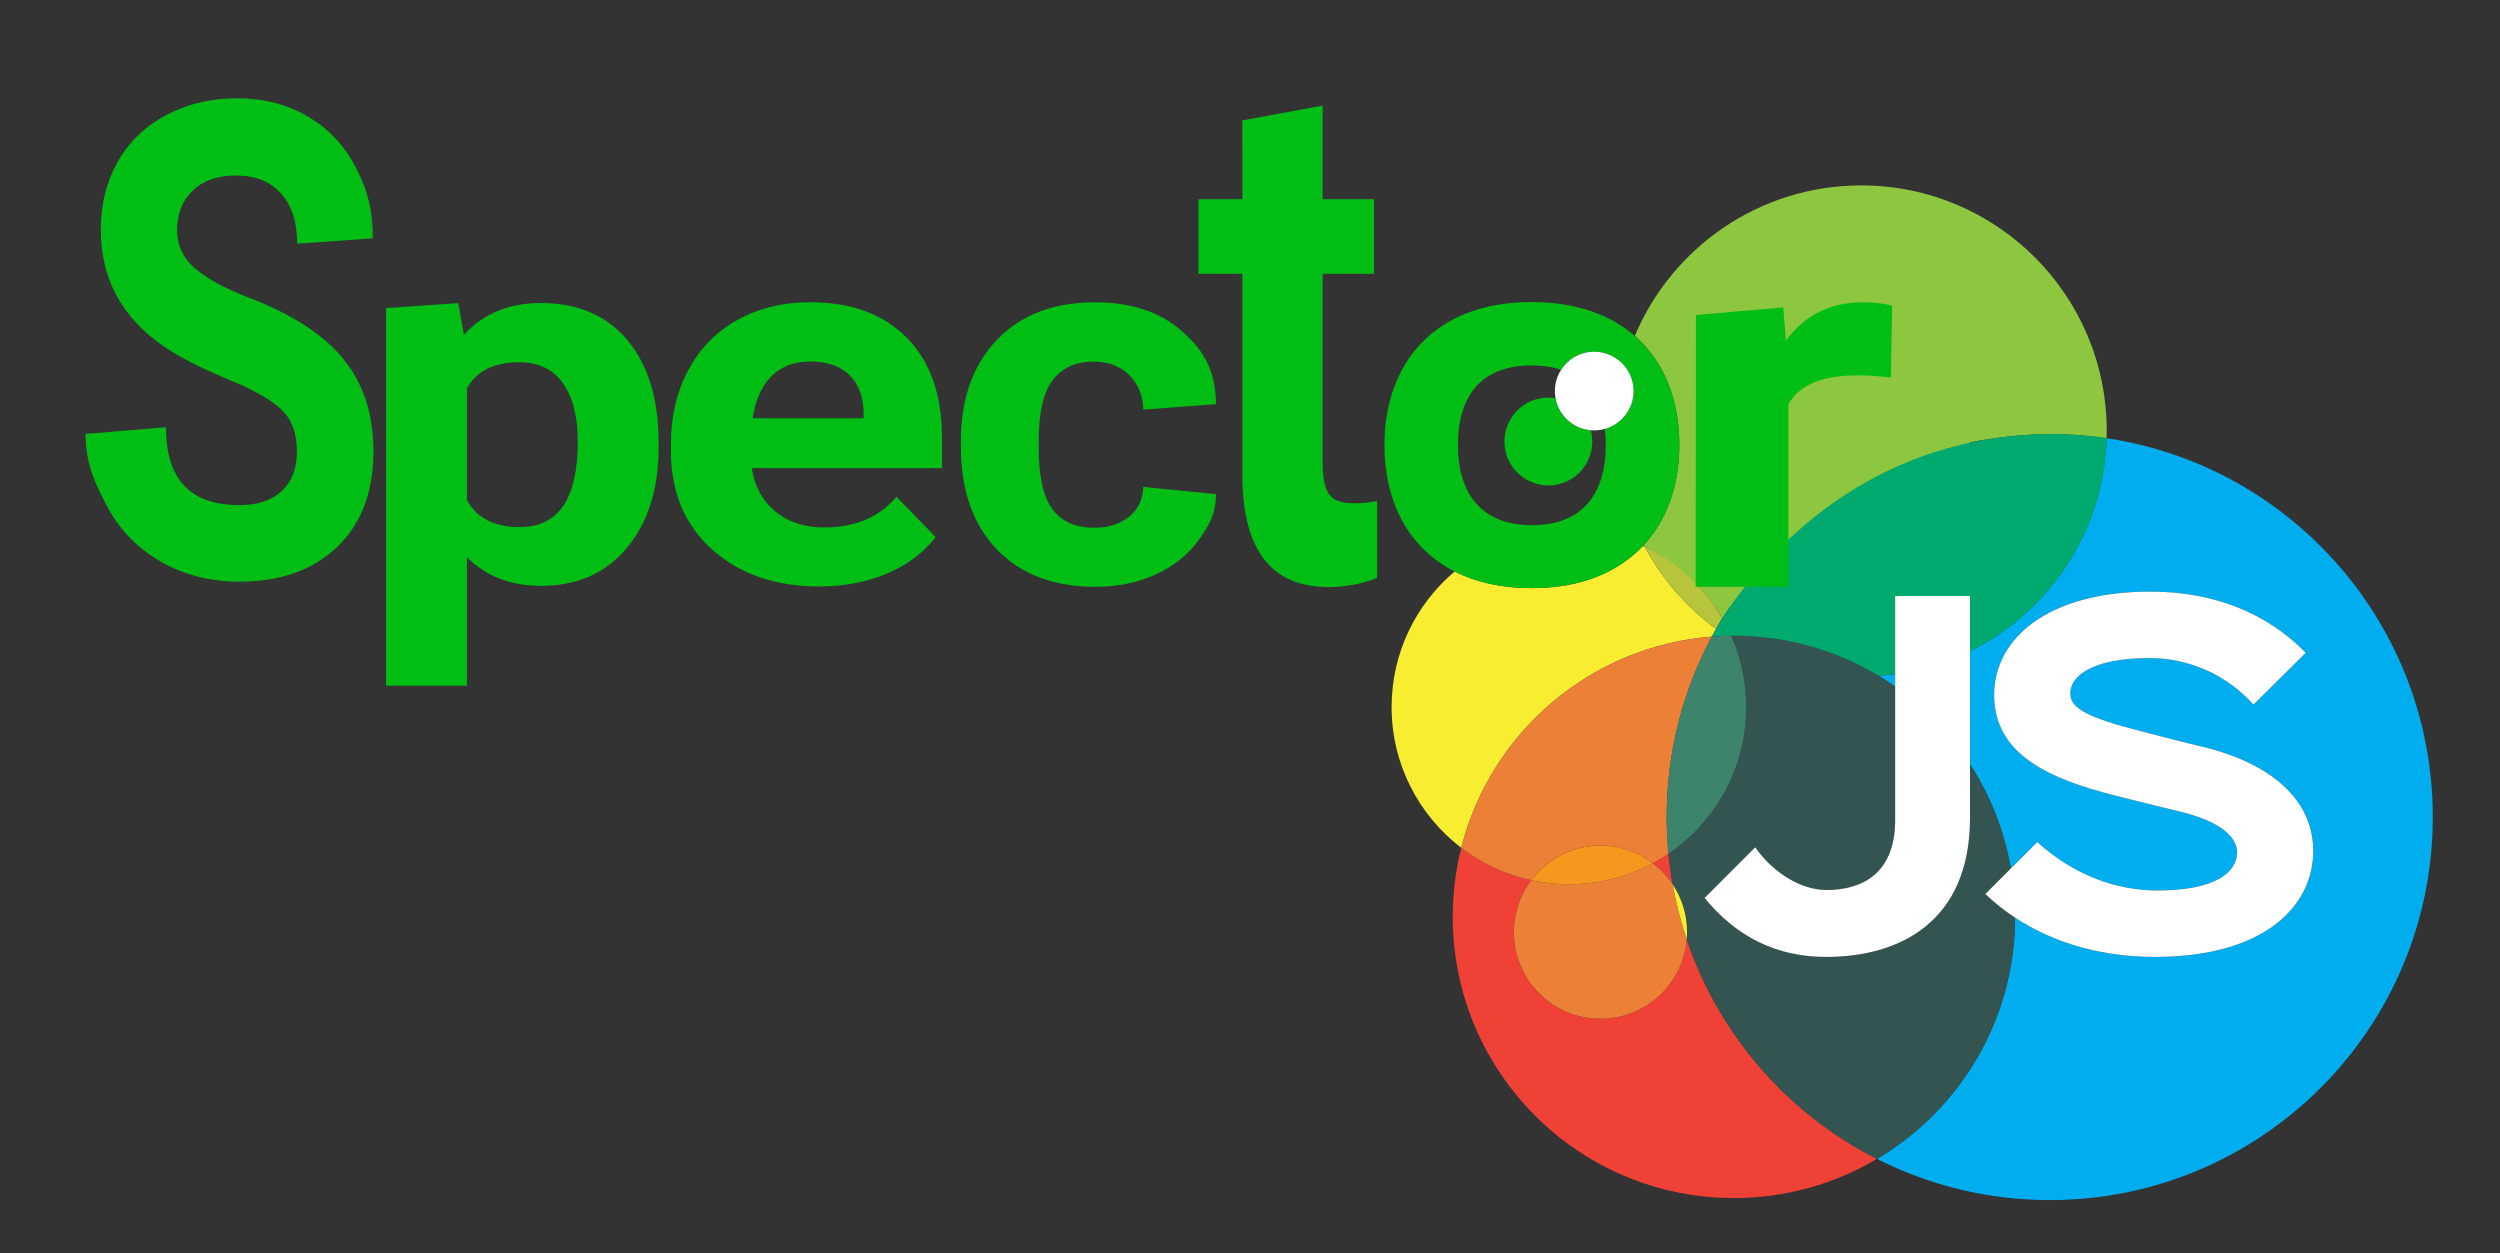 <?xml version="1.0" encoding="UTF-8" standalone="no"?>
<!-- Generator: Adobe Illustrator 16.0.3, SVG Export Plug-In . SVG Version: 6.00 Build 0)  -->

<svg
   xmlns:dc="http://purl.org/dc/elements/1.1/"
   xmlns:cc="http://creativecommons.org/ns#"
   xmlns:rdf="http://www.w3.org/1999/02/22-rdf-syntax-ns#"
   xmlns:svg="http://www.w3.org/2000/svg"
   xmlns="http://www.w3.org/2000/svg"
   xmlns:sodipodi="http://sodipodi.sourceforge.net/DTD/sodipodi-0.dtd"
   xmlns:inkscape="http://www.inkscape.org/namespaces/inkscape"
   version="1.0"
   id="Layer_1"
   x="0px"
   y="0px"
   width="409px"
   height="205px"
   viewBox="0 0 409 205"
   enable-background="new 0 0 409 205"
   xml:space="preserve"
   sodipodi:docname="spectorjs-green.svg"
   inkscape:version="0.92.1 r15371"
   inkscape:export-filename="C:\Dev\WebGlSpector\Spector\extensions\logo-babylonjs-green-128.png"
   inkscape:export-xdpi="29.970732"
   inkscape:export-ydpi="29.970732"><rect x="0" y="0" width="409" height="205" fill="#333333" stroke="none"/><defs
     id="defs3787"><inkscape:perspective
       sodipodi:type="inkscape:persp3d"
       inkscape:vp_x="0 : 102.5 : 1"
       inkscape:vp_y="0 : 1000 : 0"
       inkscape:vp_z="409 : 102.5 : 1"
       inkscape:persp3d-origin="204.5 : 68.333333 : 1"
       id="perspective4736" /><clipPath
       clipPathUnits="userSpaceOnUse"
       id="clipPath4671"><g
         inkscape:label="Clip"
         id="use4673"><flowRoot
           transform="matrix(0.857,0,0,1.007,-2.127,-84.54)"
           style="font-style:normal;font-variant:normal;font-weight:bold;font-stretch:normal;font-size:85.333px;line-height:1.25;font-family:sans-serif;-inkscape-font-specification:'sans-serif Bold';letter-spacing:-3.99px;word-spacing:0px;fill:#001e2d;fill-opacity:1;stroke:none"
           id="flowRoot4686"
           xml:space="preserve"><flowRegion
             style="font-style:normal;font-variant:normal;font-weight:bold;font-stretch:normal;font-size:85.333px;line-height:1.25;font-family:sans-serif;-inkscape-font-specification:'sans-serif Bold';letter-spacing:-3.99px;fill:#001e2d;fill-opacity:1"
             id="flowRegion4682"><rect
               style="font-style:normal;font-variant:normal;font-weight:bold;font-stretch:normal;font-size:85.333px;line-height:1.25;font-family:sans-serif;-inkscape-font-specification:'sans-serif Bold';letter-spacing:-3.99px;fill:#001e2d;fill-opacity:1"
               y="101.539"
               x="17.243"
               height="149.379"
               width="373.157"
               id="rect4680" /></flowRegion><flowPara
             style="font-style:normal;font-variant:normal;font-weight:bold;font-stretch:normal;font-size:85.333px;line-height:1.25;font-family:sans-serif;-inkscape-font-specification:'sans-serif Bold';letter-spacing:-3.99px;fill:#001e2d;fill-opacity:1"
             id="flowPara4684">Spector</flowPara></flowRoot></g></clipPath></defs><sodipodi:namedview
     pagecolor="#ffffff"
     bordercolor="#666666"
     borderopacity="1"
     objecttolerance="10"
     gridtolerance="10"
     guidetolerance="10"
     inkscape:pageopacity="0"
     inkscape:pageshadow="2"
     inkscape:window-width="3000"
     inkscape:window-height="1895"
     id="namedview3785"
     showgrid="true"
     inkscape:zoom="3.6496392"
     inkscape:cx="-79.760698"
     inkscape:cy="201.69403"
     inkscape:window-x="-13"
     inkscape:window-y="-13"
     inkscape:window-maximized="1"
     inkscape:current-layer="Layer_1"><inkscape:grid
       type="xygrid"
       id="grid4742" /></sodipodi:namedview><path
     style="fill:none"
     inkscape:connector-curvature="0"
     id="path3680"
     d="m 40.307,59.785 c -8.569,0 -11.953,5.04 -11.953,13.105 0,7.993 3.456,12.961 12.025,12.961 8.569,0 11.953,-4.896 11.953,-12.961 0,-8.065 -3.457,-13.105 -12.025,-13.105 z" /><path
     style="fill:none"
     inkscape:connector-curvature="0"
     id="path3682"
     d="m 96.106,75.77 c -1.944,0 -3.816,0 -6.265,0.144 -2.376,0.072 -4.896,0.288 -7.128,0.792 -4.537,0.936 -6.409,2.52 -6.409,4.824 0,3.313 4.32,4.752 9.001,4.752 3.672,0 12.385,-0.432 12.385,-4.968 v -4.32 l 0.019,-1.223 C 97.276,75.699 96.394,75.77 96.106,75.77 Z" /><path
     style="fill:none"
     inkscape:connector-curvature="0"
     id="path3684"
     d="m 268.777,89.316 c 0.101,0.046 0.203,0.09 0.303,0.137 -0.053,-0.1 -0.102,-0.202 -0.154,-0.302 -0.05,0.055 -0.098,0.111 -0.149,0.165 z" /><path
     style="fill:none"
     inkscape:connector-curvature="0"
     id="path3686"
     d="m 260.253,70.388 c 0.156,0.588 0.247,1.204 0.247,1.841 0,3.969 -3.218,7.188 -7.188,7.188 -3.97,0 -7.188,-3.218 -7.188,-7.188 0,-3.97 3.218,-7.188 7.188,-7.188 0.4,0 0.791,0.041 1.174,0.104 -0.07,-0.379 -0.111,-0.768 -0.111,-1.167 0,-1.281 0.379,-2.472 1.024,-3.475 -1.386,-0.461 -2.968,-0.719 -4.784,-0.719 -8.497,0 -12.098,5.184 -12.098,13.033 0,7.777 3.745,13.105 12.098,13.105 8.425,0 12.097,-5.329 12.097,-13.105 0,-0.919 -0.056,-1.801 -0.16,-2.646 -0.554,0.155 -1.136,0.245 -1.739,0.245 -0.189,0.001 -0.375,-0.012 -0.56,-0.028 z" /><path
     style="fill:none"
     inkscape:connector-curvature="0"
     id="path3688"
     d="m 137.434,59.785 c -8.569,0 -11.953,5.04 -11.953,13.105 0,7.993 3.456,12.961 12.025,12.961 8.569,0 11.953,-4.896 11.953,-12.961 -0.001,-8.065 -3.457,-13.105 -12.025,-13.105 z" /><path
     style="fill:#00aeef"
     inkscape:connector-curvature="0"
     id="path3690"
     d="m 344.635,71.691 c -0.446,15.286 -9.424,28.425 -22.345,34.821 v 18.515 c 3.294,5.084 5.609,10.857 6.686,17.059 l 4.326,-4.326 c 5.977,5.4 12.89,7.92 19.658,7.92 9.577,0 13.033,-3.023 13.033,-6.264 0,-1.873 -1.656,-4.753 -9.289,-6.625 -1.296,-0.288 -9.433,-2.305 -10.801,-2.664 -10.369,-2.664 -19.658,-6.553 -19.658,-16.418 0,-9.289 8.857,-16.921 25.563,-16.921 10.441,0 19.082,3.528 25.418,10.009 l -8.568,8.496 c -4.032,-4.607 -10.225,-7.632 -16.993,-7.632 -9.505,0 -12.962,3.025 -12.962,5.761 0,2.447 2.665,3.96 12.098,6.336 1.296,0.36 8.064,2.088 9.433,2.377 12.169,2.951 18.218,9.288 18.218,17.064 0,9.001 -7.921,17.354 -25.923,17.354 -8.234,0 -16.236,-2.053 -22.862,-6.428 -0.045,16.802 -9.102,31.479 -22.59,39.471 8.493,4.3 18.089,6.738 28.26,6.738 34.609,0 62.666,-28.057 62.666,-62.667 -0.002,-31.449 -23.17,-57.482 -53.368,-61.976 z" /><path
     style="fill:#00aeef"
     inkscape:connector-curvature="0"
     id="path3692"
     d="m 307.338,110.556 c 0.927,0.558 1.828,1.152 2.711,1.772 v -2.053 c -0.895,0.124 -1.799,0.217 -2.711,0.281 z" /><g
     id="g3696"><path
       style="fill:#ef4136"
       inkscape:connector-curvature="0"
       id="path3694"
       d="m 273.656,144.699 c -0.295,-1.659 -0.535,-3.338 -0.696,-5.039 -0.829,0.563 -1.688,1.085 -2.576,1.563 1.275,0.967 2.387,2.138 3.272,3.476 z" /></g><g
     id="g3700"><path
       style="fill:#ef4136"
       inkscape:connector-curvature="0"
       id="path3698"
       d="m 275.944,153.659 c -0.591,7.28 -6.675,13.009 -14.108,13.009 -7.824,0 -14.167,-6.344 -14.167,-14.167 0,-3.19 1.067,-6.126 2.848,-8.494 -4.234,-0.915 -8.124,-2.754 -11.449,-5.298 -0.911,3.613 -1.4,7.395 -1.4,11.291 0,25.404 20.595,46 45.999,46 8.55,0 16.55,-2.341 23.409,-6.404 -14.569,-7.376 -25.859,-20.268 -31.132,-35.937 z" /></g><g
     id="g3704"><path
       d="m 300.294,59.785 c -6.624,0 -11.16,3.24 -11.16,9.217 v 22.334 c 5.881,-6.414 13.081,-11.593 21.169,-15.122 v -7.717 c 0,-5.472 -1.367,-8.712 -10.009,-8.712 z"
       id="path3702"
       inkscape:connector-curvature="0"
       style="fill:#8dc63f" /></g><g
     id="g3708"><path
       d="m 281.763,101.137 c 1.213,-1.834 2.809,-3.879 4.199,-5.686 L 277.499,95.499 c 1.64,1.694 3.073,3.586 4.264,5.638 z"
       id="path3706"
       inkscape:connector-curvature="0"
       style="fill:#8dc63f"
       sodipodi:nodetypes="cccc" /></g><g
     id="g4740"><g
       id="g3712"><path
         style="fill:#8dc63f"
         inkscape:connector-curvature="0"
         id="path3710"
         d="m 304.498,30.333 c -16.672,0 -30.969,10.158 -37.046,24.621 4.865,4.24 7.285,10.581 7.285,17.863 0,6.41 -1.952,12.144 -5.812,16.334 0.053,0.1 0.102,0.202 0.154,0.302 2.994,1.42 6.097,3.737 8.42,6.046 25.877,1.409 1.235,2.143 32.826,-0.166 18.805,0.581 -2.601,0.486 11.93,0.166 l 0.058,-23.135 c 7.743,-1.505 15.059,-1.731 22.32,-0.672 0.012,-0.396 0.03,-0.792 0.03,-1.191 0.002,-22.185 -17.981,-40.168 -40.165,-40.168 z"
         sodipodi:nodetypes="scsccccccccs" /></g></g><g
     id="g3718"><path
       style="fill:#345451"
       inkscape:connector-curvature="0"
       id="path3716"
       d="m 324.806,146.256 4.17,-4.17 c -1.076,-6.201 -3.392,-11.975 -6.686,-17.059 v 8.771 c 0,16.85 -11.305,22.754 -23.546,22.754 -8.137,0 -14.689,-3.313 -19.874,-9.648 l 8.28,-8.281 c 3.097,4.393 7.705,6.984 11.665,6.984 5.617,0 11.233,-2.52 11.233,-11.448 v -21.831 c -0.883,-0.62 -1.784,-1.215 -2.711,-1.772 -6.916,-4.16 -15.014,-6.556 -23.672,-6.556 -0.148,0 -0.294,0.01 -0.442,0.011 0.11,0.251 0.218,0.505 0.321,0.76 1.365,3.365 2.124,7.041 2.124,10.896 0,9.977 -5.039,18.774 -12.709,23.993 0.161,1.701 0.401,3.38 0.696,5.039 1.479,2.238 2.347,4.918 2.347,7.802 0,0.392 -0.027,0.775 -0.059,1.158 5.272,15.669 16.563,28.561 31.131,35.937 13.488,-7.991 22.545,-22.669 22.59,-39.471 -1.717,-1.135 -3.347,-2.416 -4.858,-3.869 z" /></g><g
     id="g3722"><path
       style="fill:#f9ed32"
       inkscape:connector-curvature="0"
       id="path3720"
       d="m 280.048,104.155 c 0.228,-0.426 0.467,-0.845 0.704,-1.265 -4.822,-3.542 -8.826,-8.131 -11.672,-13.438 -0.1,-0.047 -0.202,-0.091 -0.303,-0.137 -4.033,4.28 -10.097,6.904 -18.162,6.904 -4.989,0 -9.198,-0.98 -12.635,-2.722 -6.305,5.32 -10.313,13.275 -10.313,22.169 0,9.396 4.472,17.743 11.399,23.042 4.75,-18.813 21.09,-33.003 40.982,-34.553 z" /></g><g
     id="g3726"><path
       style="fill:#ec8037"
       inkscape:connector-curvature="0"
       id="path3724"
       d="m 261.836,138.334 c 3.215,0 6.17,1.084 8.548,2.889 0.888,-0.478 1.747,-0.999 2.576,-1.563 -0.188,-1.974 -0.292,-3.971 -0.292,-5.993 0,-10.672 2.675,-20.717 7.38,-29.512 -19.892,1.549 -36.231,15.739 -40.98,34.554 3.325,2.544 7.215,4.383 11.449,5.298 2.585,-3.439 6.686,-5.673 11.319,-5.673 z" /></g><g
     id="g3730"><path
       style="fill:#b8c43c"
       inkscape:connector-curvature="0"
       id="path3728"
       d="m 269.08,89.453 c 2.846,5.306 6.85,9.896 11.672,13.438 0.332,-0.587 0.66,-1.178 1.011,-1.753 -2.947,-5.22 -7.831,-9.537 -12.683,-11.685 z"
       sodipodi:nodetypes="cccc" /></g><g
     id="g3734"><path
       style="fill:#00aa6f"
       inkscape:connector-curvature="0"
       id="path3732"
       d="m 335.335,71 c -24.436,0.241 -42.188,13.244 -53.573,30.138 -0.351,0.576 -0.679,1.166 -1.011,1.753 -0.237,0.42 -0.477,0.838 -0.704,1.265 0.776,-0.061 1.558,-0.102 2.344,-0.123 0.277,-0.008 0.554,-0.019 0.832,-0.021 0.148,-0.001 0.294,-0.011 0.442,-0.011 8.658,0 16.756,2.396 23.672,6.556 0.912,-0.063 1.816,-0.156 2.711,-0.28 V 97.508 h 12.241 v 9.004 C 335.21,100.116 344.187,86.977 344.634,71.691 341.6,71.24 338.496,71 335.335,71 Z"
       sodipodi:nodetypes="ccccccsccccccc" /></g><g
     id="g3738"><path
       style="fill:#3d846c"
       inkscape:connector-curvature="0"
       id="path3736"
       d="m 283.545,104.771 c -0.104,-0.255 -0.211,-0.509 -0.321,-0.76 -0.278,0.002 -0.555,0.013 -0.832,0.021 -0.786,0.021 -1.567,0.063 -2.344,0.123 -4.705,8.795 -7.38,18.84 -7.38,29.512 0,2.022 0.104,4.02 0.292,5.993 7.67,-5.219 12.709,-14.017 12.709,-23.993 0,-3.854 -0.759,-7.531 -2.124,-10.896 z" /></g><g
     id="g3742"><path
       style="fill:#ec8037"
       inkscape:connector-curvature="0"
       id="path3740"
       d="m 270.384,141.223 c -4.084,2.195 -8.753,3.444 -13.715,3.444 -2.111,0 -4.169,-0.231 -6.152,-0.66 -1.78,2.368 -2.848,5.304 -2.848,8.494 0,7.823 6.343,14.167 14.167,14.167 7.434,0 13.518,-5.729 14.108,-13.009 -0.976,-2.898 -1.743,-5.89 -2.288,-8.96 -0.885,-1.338 -1.997,-2.509 -3.272,-3.476 z" /></g><g
     id="g3746"><path
       style="fill:#f9ed32"
       inkscape:connector-curvature="0"
       id="path3744"
       d="m 276.003,152.501 c 0,-2.884 -0.867,-5.563 -2.347,-7.802 0.545,3.07 1.313,6.062 2.288,8.96 0.032,-0.383 0.059,-0.766 0.059,-1.158 z" /></g><g
     id="g3750"><path
       style="fill:#f8971d"
       inkscape:connector-curvature="0"
       id="path3748"
       d="m 270.384,141.223 c -2.378,-1.805 -5.333,-2.889 -8.548,-2.889 -4.633,0 -8.734,2.234 -11.319,5.673 1.983,0.429 4.041,0.66 6.152,0.66 4.962,0 9.631,-1.249 13.715,-3.444 z" /></g><path
     d="m 253.313,79.417 c 3.97,0 7.188,-3.218 7.188,-7.188 0,-0.637 -0.091,-1.252 -0.247,-1.841 -2.902,-0.25 -5.251,-2.424 -5.767,-5.243 -0.383,-0.063 -0.773,-0.104 -1.174,-0.104 -3.97,0 -7.188,3.218 -7.188,7.188 0,3.97 3.218,7.188 7.188,7.188 z"
     id="path3752"
     inkscape:connector-curvature="0"
     style="fill:#00be14;fill-opacity:1" /><path
     d="m 267.452,54.955 c -3.986,-3.475 -9.612,-5.539 -16.909,-5.539 -16.058,0 -24.051,10.225 -24.051,23.402 0,9.101 3.815,16.792 11.488,20.68 3.437,1.742 7.646,2.722 12.635,2.722 8.065,0 14.129,-2.624 18.162,-6.904 0.051,-0.054 0.099,-0.11 0.148,-0.165 3.859,-4.19 5.812,-9.924 5.812,-16.334 0,-7.281 -2.42,-13.623 -7.285,-17.862 z m -16.837,4.83 c 1.816,0 3.398,0.258 4.784,0.719 1.145,-1.78 3.139,-2.962 5.413,-2.962 1.991,0 3.771,0.905 4.952,2.326 0.927,1.115 1.485,2.548 1.485,4.112 0,2.244 -1.149,4.217 -2.89,5.369 -0.55,0.364 -1.159,0.642 -1.809,0.824 0.104,0.845 0.16,1.726 0.16,2.646 0,7.777 -3.672,13.105 -12.097,13.105 -8.353,0 -12.098,-5.329 -12.098,-13.105 0.003,-7.85 3.603,-13.034 12.1,-13.034 z"
     id="path3764"
     inkscape:connector-curvature="0"
     style="fill:#00be14;fill-opacity:1" /><g
     id="g3780"><path
       style="fill:#ffffff"
       inkscape:connector-curvature="0"
       id="path3774"
       d="m 310.049,110.275 v 2.053 21.831 c 0,8.929 -5.616,11.448 -11.233,11.448 -3.96,0 -8.568,-2.592 -11.665,-6.984 l -8.28,8.281 c 5.185,6.336 11.737,9.648 19.874,9.648 12.241,0 23.546,-5.904 23.546,-22.754 v -8.771 -18.515 -9.004 H 310.05 v 12.767 z" /><path
       style="fill:#ffffff"
       inkscape:connector-curvature="0"
       id="path3776"
       d="m 360.232,122.135 c -1.368,-0.289 -8.137,-2.017 -9.433,-2.377 -9.433,-2.376 -12.098,-3.889 -12.098,-6.336 0,-2.736 3.457,-5.761 12.962,-5.761 6.769,0 12.961,3.025 16.993,7.632 l 8.568,-8.496 c -6.336,-6.48 -14.977,-10.009 -25.418,-10.009 -16.705,0 -25.563,7.632 -25.563,16.921 0,9.865 9.289,13.754 19.658,16.418 1.368,0.359 9.505,2.376 10.801,2.664 7.633,1.872 9.289,4.752 9.289,6.625 0,3.24 -3.456,6.264 -13.033,6.264 -6.769,0 -13.682,-2.52 -19.658,-7.92 l -4.326,4.326 -4.17,4.17 c 1.512,1.453 3.142,2.734 4.859,3.869 6.626,4.375 14.628,6.428 22.862,6.428 18.002,0 25.923,-8.353 25.923,-17.354 0.002,-7.776 -6.047,-14.113 -18.216,-17.064 z" /><path
       style="fill:#ffffff"
       inkscape:connector-curvature="0"
       id="path3778"
       d="m 260.813,57.542 c -2.274,0 -4.269,1.182 -5.413,2.962 -0.646,1.003 -1.024,2.194 -1.024,3.475 0,0.399 0.041,0.788 0.111,1.167 0.516,2.818 2.864,4.992 5.767,5.243 0.185,0.016 0.371,0.028 0.56,0.028 0.604,0 1.186,-0.089 1.739,-0.245 0.649,-0.182 1.259,-0.46 1.809,-0.824 1.74,-1.152 2.89,-3.125 2.89,-5.369 0,-1.563 -0.559,-2.997 -1.485,-4.112 -1.184,-1.42 -2.963,-2.325 -4.954,-2.325 z" /></g><g
     aria-label="S "
     transform="scale(0.887,1.127)"
     style="font-style:normal;font-variant:normal;font-weight:bold;font-stretch:normal;font-size:96.062px;line-height:1.25;font-family:Roboto;-inkscape-font-specification:'Roboto, Bold';font-variant-ligatures:normal;font-variant-caps:normal;font-variant-numeric:normal;font-feature-settings:normal;text-align:start;letter-spacing:0px;word-spacing:0px;writing-mode:lr-tb;text-anchor:start;fill:#00be14;fill-opacity:1;stroke:none;stroke-width:1.287"
     id="text4696"><path
       d="m 54.759,65.583 c 0,-2.658 -0.938,-4.691 -2.814,-6.098 C 50.068,58.047 46.691,56.546 41.813,54.982 36.935,53.388 33.073,51.824 30.227,50.292 22.472,46.102 18.595,40.457 18.595,33.359 c 0,-3.69 1.032,-6.973 3.096,-9.85 2.095,-2.908 5.081,-5.175 8.959,-6.801 3.909,-1.626 8.287,-2.439 13.133,-2.439 4.878,0 9.225,0.891 13.04,2.674 3.815,1.751 6.77,4.237 8.865,7.458 2.126,3.221 3.076,6.1 3.076,10.197 l -13.958,0.779 c 0,-3.127 -0.985,-5.55 -2.955,-7.27 -1.97,-1.751 -4.737,-2.627 -8.302,-2.627 -3.44,0 -6.113,0.735 -8.021,2.205 -1.907,1.438 -2.861,3.346 -2.861,5.722 0,2.22 1.11,4.081 3.33,5.582 2.251,1.501 5.55,2.908 9.897,4.221 8.005,2.408 13.837,5.394 17.496,8.959 3.659,3.565 5.488,8.005 5.488,13.321 0,5.91 -2.236,10.554 -6.707,13.931 -4.472,3.346 -10.491,5.019 -18.058,5.019 -5.253,0 -10.038,-0.954 -14.353,-2.861 -4.315,-1.939 -7.614,-4.581 -9.897,-7.927 -2.251,-3.346 -4.079,-6.258 -4.079,-10.667 l 14.821,-0.966 c 0,7.536 4.503,11.304 13.509,11.304 3.346,0 5.957,-0.672 7.833,-2.017 1.876,-1.376 2.814,-3.283 2.814,-5.722 z"
       style="font-style:normal;font-variant:normal;font-weight:bold;font-stretch:normal;font-size:96.062px;font-family:Roboto;-inkscape-font-specification:'Roboto, Bold';font-variant-ligatures:normal;font-variant-caps:normal;font-variant-numeric:normal;font-feature-settings:normal;text-align:start;writing-mode:lr-tb;text-anchor:start;fill:#00be14;fill-opacity:1;stroke-width:1.287"
       id="path4554"
       inkscape:connector-curvature="0"
       sodipodi:nodetypes="scccsccscccccscsccsscsccccscs" /></g><g
     aria-label="p"
     transform="matrix(1.066,0,0,0.96,0,-2.62)"
     style="font-style:normal;font-variant:normal;font-weight:bold;font-stretch:normal;font-size:87.975px;line-height:1.25;font-family:Roboto;-inkscape-font-specification:'Roboto, Bold';font-variant-ligatures:normal;font-variant-caps:normal;font-variant-numeric:normal;font-feature-settings:normal;text-align:start;letter-spacing:0px;word-spacing:0px;writing-mode:lr-tb;text-anchor:start;fill:#00be14;fill-opacity:1;stroke:none;stroke-width:1.178"
     id="text4700"><path
       d="m 101.086,78.896 c 0,7.159 -1.632,12.901 -4.897,17.226 -3.236,4.296 -7.618,6.444 -13.145,6.444 -4.697,0 -8.491,-1.632 -11.384,-4.897 V 119.576 H 59.246 V 55.227 l 11.087,-0.842 0.855,5.396 c 3.007,-3.608 6.93,-5.413 11.77,-5.413 5.728,0 10.181,2.119 13.36,6.358 3.179,4.238 4.768,10.081 4.768,17.526 z m -12.414,-0.902 c 0,-4.324 -0.773,-7.661 -2.32,-10.009 -1.518,-2.348 -3.737,-3.522 -6.658,-3.522 -3.895,0 -6.572,1.489 -8.033,4.467 v 19.03 c 1.518,3.064 4.224,4.596 8.119,4.596 5.928,0 8.892,-4.854 8.892,-14.562 z"
       style="font-style:normal;font-variant:normal;font-weight:bold;font-stretch:normal;font-size:87.975px;font-family:Roboto;-inkscape-font-specification:'Roboto, Bold';font-variant-ligatures:normal;font-variant-caps:normal;font-variant-numeric:normal;font-feature-settings:normal;text-align:start;writing-mode:lr-tb;text-anchor:start;fill:#00be14;fill-opacity:1;stroke-width:1.178"
       id="path4557"
       inkscape:connector-curvature="0"
       sodipodi:nodetypes="scsccccccssssscsccss" /></g><g
     aria-label="e"
     transform="scale(1.044,0.958)"
     style="font-style:normal;font-variant:normal;font-weight:bold;font-stretch:normal;font-size:88.6px;line-height:1.25;font-family:Roboto;-inkscape-font-specification:'Roboto, Bold';font-variant-ligatures:normal;font-variant-caps:normal;font-variant-numeric:normal;font-feature-settings:normal;text-align:start;letter-spacing:0px;word-spacing:0px;writing-mode:lr-tb;text-anchor:start;fill:#00be14;fill-opacity:1;stroke:none;stroke-width:1.187"
     id="text4704"><path
       d="m 128.369,100.15 q -10.296,0 -16.785,-6.316 -6.446,-6.316 -6.446,-16.829 v -1.211 q 0,-7.052 2.725,-12.589 2.725,-5.581 7.701,-8.566 5.018,-3.028 11.421,-3.028 9.604,0 15.098,6.057 5.537,6.057 5.537,17.175 v 5.105 h -29.807 q 0.606,4.586 3.634,7.354 3.072,2.769 7.744,2.769 7.225,0 11.291,-5.235 l 6.143,6.879 q -2.812,3.98 -7.614,6.23 -4.802,2.206 -10.642,2.206 z m -1.428,-38.416 q -3.72,0 -6.057,2.509 -2.293,2.509 -2.942,7.181 h 17.391 v -0.995 q -0.086,-4.153 -2.25,-6.403 -2.163,-2.293 -6.143,-2.293 z"
       style="font-style:normal;font-variant:normal;font-weight:bold;font-stretch:normal;font-size:88.6px;font-family:Roboto;-inkscape-font-specification:'Roboto, Bold';font-variant-ligatures:normal;font-variant-caps:normal;font-variant-numeric:normal;font-feature-settings:normal;text-align:start;writing-mode:lr-tb;text-anchor:start;fill:#00be14;fill-opacity:1;stroke-width:1.187"
       id="path5173"
       inkscape:connector-curvature="0" /></g><g
     aria-label="c"
     transform="matrix(1.038,0,0,0.977,0,-0.837)"
     style="font-style:normal;font-variant:normal;font-weight:bold;font-stretch:normal;font-size:86.959px;line-height:1.25;font-family:Roboto;-inkscape-font-specification:'Roboto, Bold';font-variant-ligatures:normal;font-variant-caps:normal;font-variant-numeric:normal;font-feature-settings:normal;text-align:start;letter-spacing:0px;word-spacing:0px;writing-mode:lr-tb;text-anchor:start;fill:#00be14;fill-opacity:1;stroke:none;stroke-width:1.165"
     id="text4708"><path
       d="m 172.459,89.228 c 2.265,0 4.105,-0.623 5.52,-1.868 1.415,-1.246 2.151,-2.901 2.208,-4.968 l 11.465,1.207 c -0.028,3.114 -0.836,4.766 -2.506,7.37 -1.67,2.576 -3.963,4.586 -6.879,6.029 -2.887,1.415 -6.086,2.123 -9.596,2.123 -6.567,0 -11.747,-2.081 -15.541,-6.242 -3.793,-4.189 -5.69,-9.964 -5.69,-17.324 v -0.807 c 0,-7.077 1.882,-12.724 5.647,-16.942 3.765,-4.218 8.931,-6.327 15.498,-6.327 5.746,0 10.346,1.642 13.8,4.925 3.482,3.255 5.209,6.69 5.266,12.125 l -11.465,0.911 c -0.057,-2.378 -0.793,-4.303 -2.208,-5.775 -1.415,-1.5 -3.284,-2.25 -5.605,-2.25 -2.859,0 -5.024,1.047 -6.496,3.142 -1.444,2.066 -2.165,5.435 -2.165,10.106 v 1.274 c 0,4.727 0.722,8.124 2.165,10.191 1.444,2.066 3.637,3.1 6.581,3.1 z"
       style="font-style:normal;font-variant:normal;font-weight:bold;font-stretch:normal;font-size:86.959px;font-family:Roboto;-inkscape-font-specification:'Roboto, Bold';font-variant-ligatures:normal;font-variant-caps:normal;font-variant-numeric:normal;font-feature-settings:normal;text-align:start;writing-mode:lr-tb;text-anchor:start;fill:#00be14;fill-opacity:1;stroke-width:1.165"
       id="path4560"
       inkscape:connector-curvature="0"
       sodipodi:nodetypes="scccccscssssccccscssss" /></g><g
     aria-label="t"
     transform="matrix(0.892,0,0,1.13,0,-0.14)"
     style="font-style:normal;font-variant:normal;font-weight:bold;font-stretch:normal;font-size:104.357px;line-height:1.25;font-family:Roboto;-inkscape-font-specification:'Roboto, Bold';font-variant-ligatures:normal;font-variant-caps:normal;font-variant-numeric:normal;font-feature-settings:normal;text-align:start;letter-spacing:0px;word-spacing:0px;writing-mode:lr-tb;text-anchor:start;fill:#00be14;fill-opacity:1;stroke:none;stroke-width:1.398"
     id="text4712"><path
       d="m 242.586,15.412 v 13.554 h 9.427 V 39.769 h -9.427 v 27.516 c 0,2.038 0.391,3.499 1.172,4.382 0.781,0.883 2.276,1.325 4.484,1.325 1.631,0 3.074,-0.119 4.331,-0.357 v 11.159 c -2.887,0.883 -5.86,1.325 -8.917,1.325 -10.327,0 -15.592,-5.214 -15.796,-15.643 V 39.769 h -8.051 V 28.966 h 8.051 l -0.01,-11.413 z"
       style="font-style:normal;font-variant:normal;font-weight:bold;font-stretch:normal;font-size:104.357px;font-family:Roboto;-inkscape-font-specification:'Roboto, Bold';font-variant-ligatures:normal;font-variant-caps:normal;font-variant-numeric:normal;font-feature-settings:normal;text-align:start;writing-mode:lr-tb;text-anchor:start;fill:#00be14;fill-opacity:1;stroke-width:1.398"
       id="path4563"
       inkscape:connector-curvature="0"
       sodipodi:nodetypes="cccccscsccsccccccc" /></g><g
     aria-label="r"
     transform="matrix(1.109,0,0,0.891,0,1.13)"
     style="font-style:normal;font-variant:normal;font-weight:bold;font-stretch:normal;font-size:96.987px;line-height:1.25;font-family:Roboto;-inkscape-font-specification:'Roboto, Bold';font-variant-ligatures:normal;font-variant-caps:normal;font-variant-numeric:normal;font-feature-settings:normal;text-align:start;letter-spacing:0px;word-spacing:0px;writing-mode:lr-tb;text-anchor:start;fill:#00be14;fill-opacity:1;stroke:none;stroke-width:1.299"
     id="text4716"><path
       d="m 278.937,68.031 c -1.863,-0.253 -3.504,-0.379 -4.925,-0.379 -5.178,0 -8.572,1.754 -10.182,5.263 v 33.567 h -13.686 l 0.044,-49.91 12.885,-1.388 0.379,6.116 c 2.747,-4.709 6.551,-7.064 11.413,-7.064 1.515,0 2.936,0.205 4.262,0.616 z"
       style="font-style:normal;font-variant:normal;font-weight:bold;font-stretch:normal;font-size:96.987px;font-family:Roboto;-inkscape-font-specification:'Roboto, Bold';font-variant-ligatures:normal;font-variant-caps:normal;font-variant-numeric:normal;font-feature-settings:normal;text-align:start;writing-mode:lr-tb;text-anchor:start;fill:#00be14;fill-opacity:1;stroke-width:1.3"
       id="path4566"
       inkscape:connector-curvature="0"
       sodipodi:nodetypes="csccccccscc" /></g></svg>